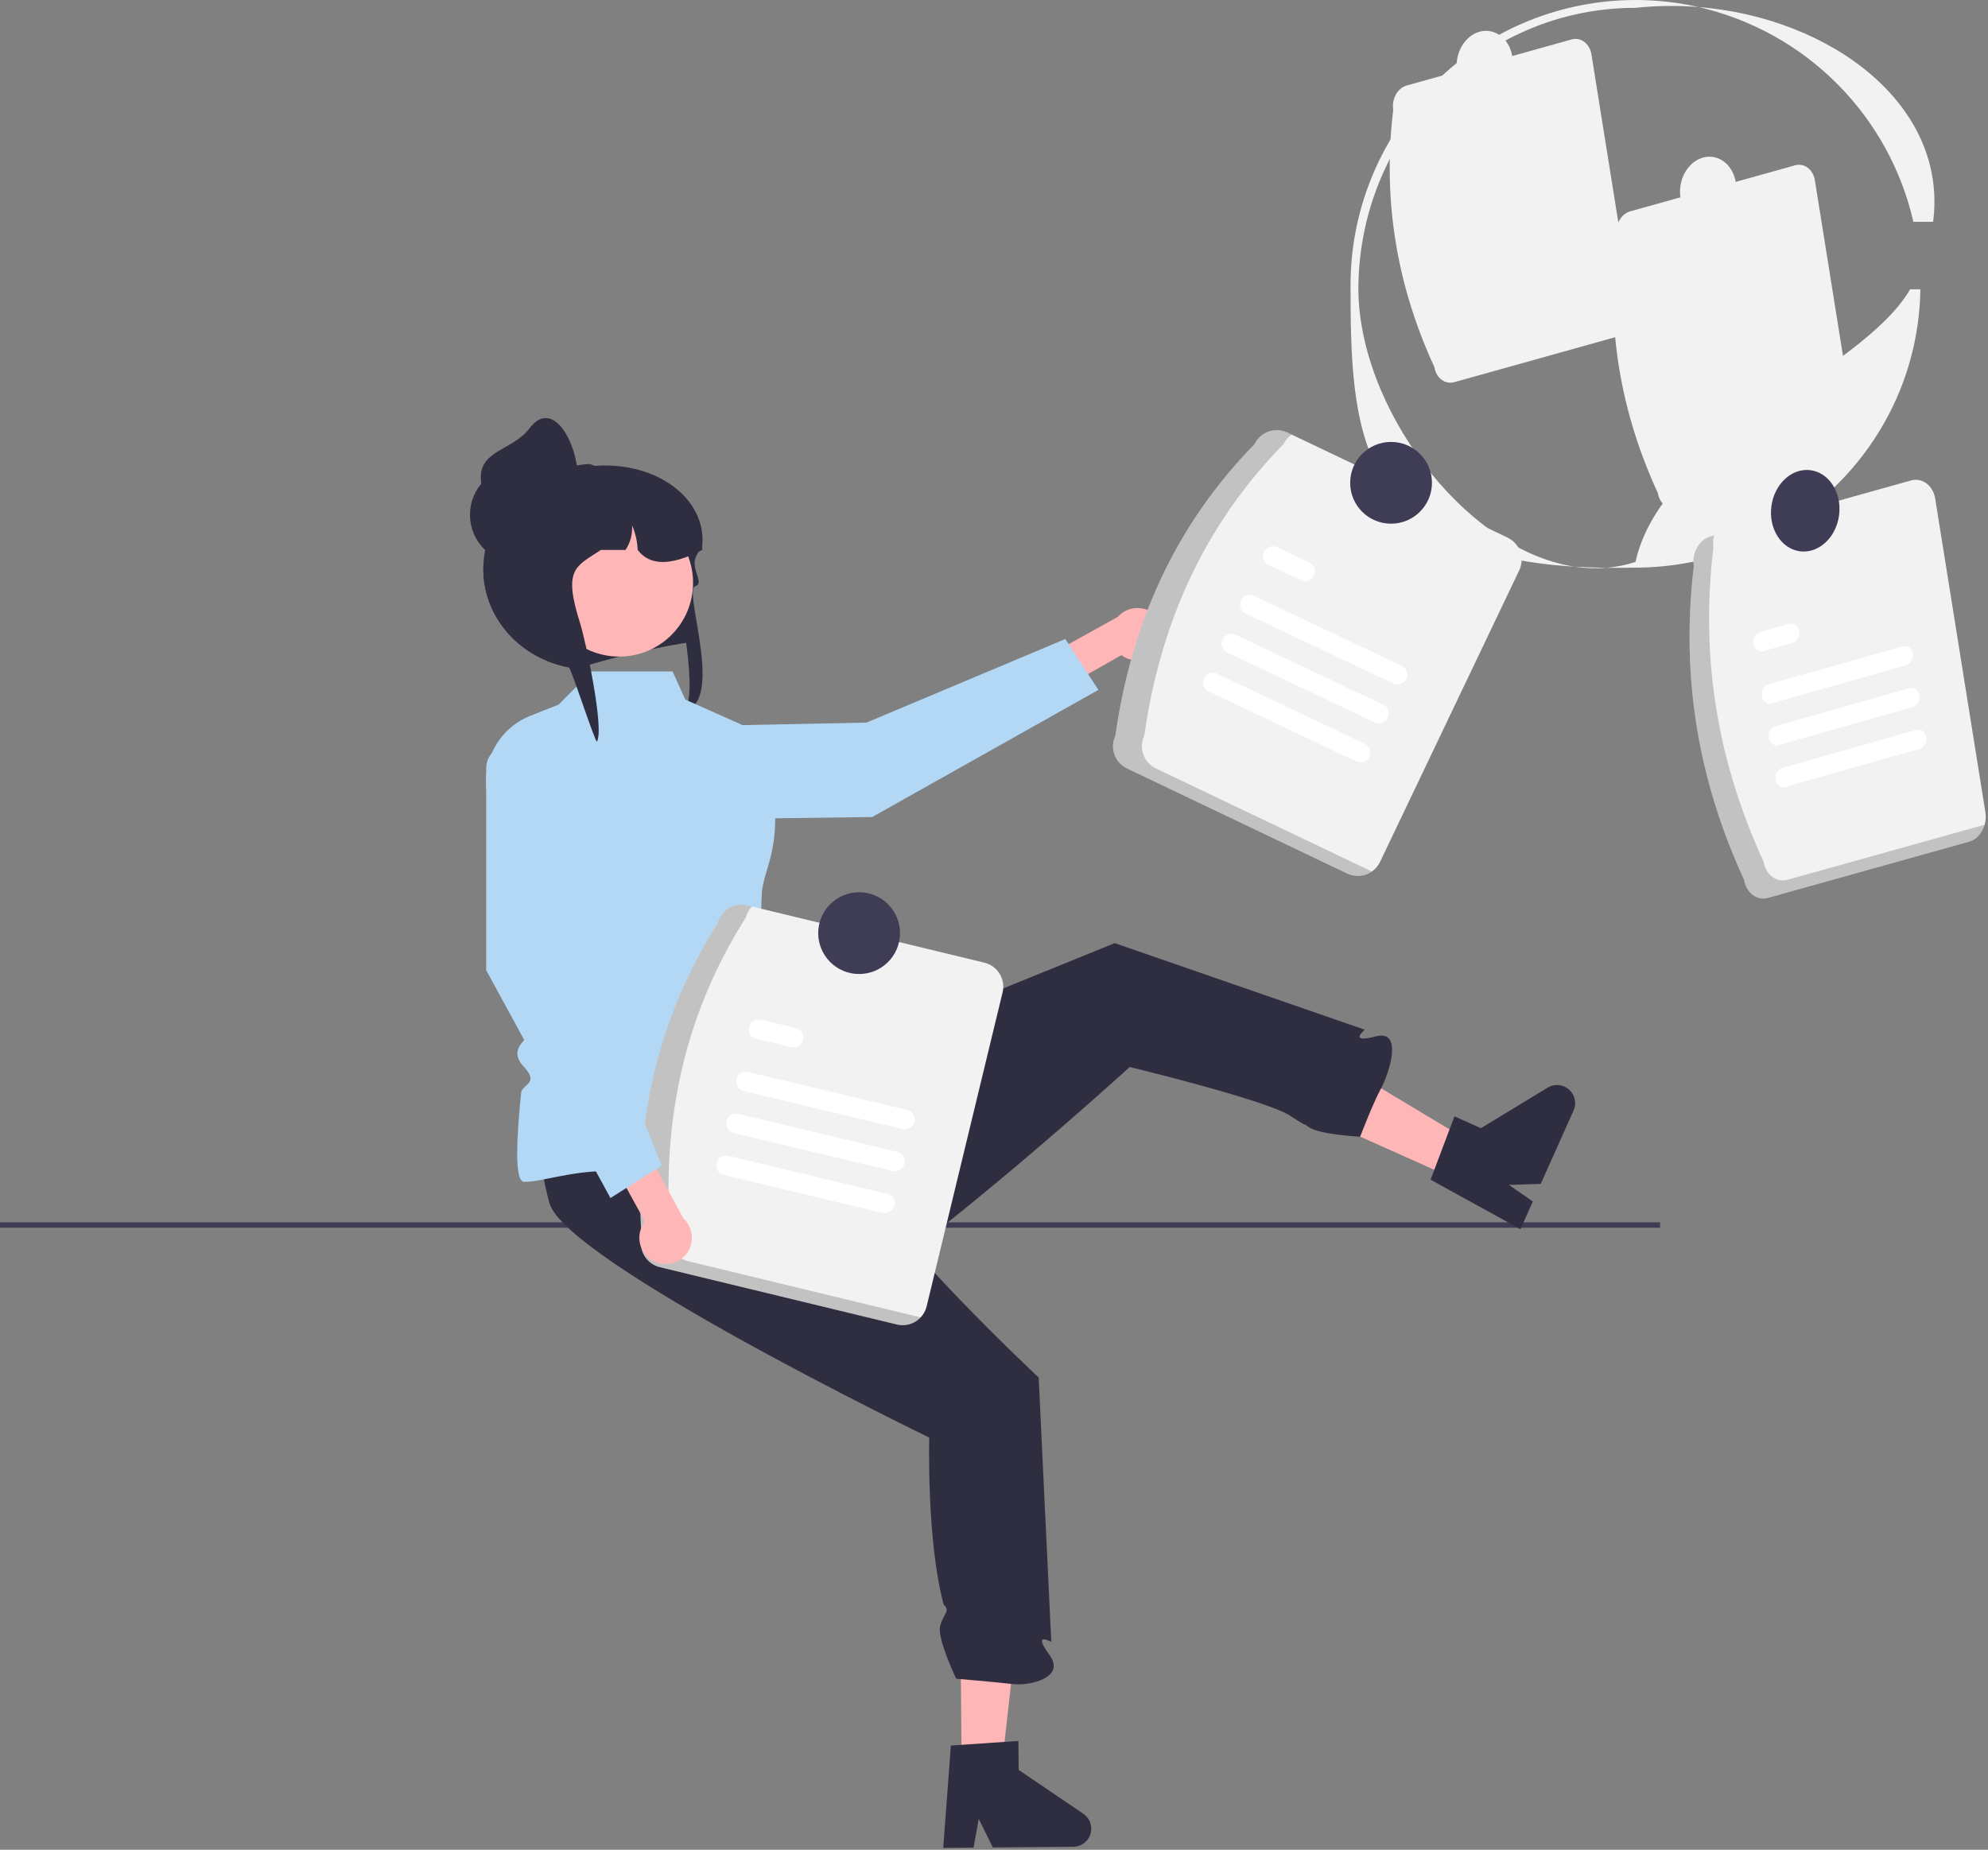 <svg width="736" height="685" viewBox="0 0 736 685" fill="none" xmlns="http://www.w3.org/2000/svg">
<rect x="0" y="0" width="736" height="685" fill="#808080" stroke="none"/>
<g clip-path="url(#clip0_139_154)">
<path d="M708.377 82.143H715.678C721.271 39.204 678.237 6.597 628.879 2.616C648.263 7.064 666.003 16.883 680.063 30.948C694.124 45.014 703.937 62.757 708.377 82.143V82.143Z" fill="#F2F2F2"/>
<path d="M594.77 210.254C590.639 210.203 586.68 210.064 582.896 209.835C586.824 210.441 590.809 210.581 594.77 210.254V210.254Z" fill="#F2F2F2"/>
<path d="M502.906 105.49C503.859 48.931 548.927 2.903 605.495 2.903C613.263 2.078 621.092 1.982 628.879 2.616C613.433 -0.889 597.396 -0.872 581.957 2.666C566.518 6.204 552.074 13.171 539.695 23.053C527.316 32.934 517.321 45.475 510.45 59.746C503.579 74.017 500.008 89.651 500.003 105.49C500.003 159.121 501.922 204.875 582.895 209.835C541.871 203.605 502.158 149.902 502.906 105.49Z" fill="#F2F2F2"/>
<path d="M707.168 107.143C688.624 138.865 615.716 162.13 605.495 208.079C602.017 209.221 598.418 209.951 594.77 210.253C598.13 210.294 601.596 210.281 605.198 210.198C662.813 210.198 710.072 164.537 710.965 107.143L707.168 107.143Z" fill="#F2F2F2"/>
<path d="M613.774 182.58C600.29 153.329 594.386 121.805 598.521 87.268C597.882 83.251 600.122 79.224 603.527 78.268L664.572 61.213C667.98 60.266 671.261 62.75 671.907 66.765L687.16 162.077C687.799 166.095 685.56 170.121 682.154 171.077L621.109 188.132C617.702 189.079 614.42 186.595 613.774 182.58Z" fill="#F2F2F2"/>
<path d="M642.687 71.757C643.567 64.948 639.672 58.832 633.988 58.097C628.304 57.363 622.982 62.288 622.102 69.098C621.223 75.907 625.117 82.023 630.801 82.758C636.486 83.492 641.807 78.567 642.687 71.757Z" fill="#F2F2F2"/>
<path d="M531.053 135.97C517.569 106.719 511.665 75.195 515.8 40.658C515.161 36.641 517.401 32.614 520.807 31.658L581.852 14.603C585.259 13.656 588.54 16.14 589.187 20.155L604.44 115.467C605.078 119.485 602.839 123.511 599.433 124.467L538.388 141.522C534.981 142.469 531.7 139.985 531.053 135.97Z" fill="#F2F2F2"/>
<path d="M559.966 25.147C560.846 18.338 556.951 12.222 551.267 11.487C545.583 10.753 540.262 15.678 539.382 22.488C538.502 29.297 542.397 35.413 548.081 36.148C553.765 36.882 559.086 31.957 559.966 25.147Z" fill="#F2F2F2"/>
<path d="M614.606 452.637H0V454.637H614.606V452.637Z" fill="#3F3D56"/>
<path d="M250 216.637C249.275 214.1 259.411 237.357 257 237.637C246.017 238.897 221.681 244.577 214.032 247.637C213.688 247.597 213.343 247.557 213.009 247.507C212.188 247.417 211.388 247.287 210.597 247.137C192.786 243.767 179.311 229.137 178.946 211.477C178.926 211.227 178.926 210.967 178.926 210.717C178.924 209.498 178.988 208.28 179.119 207.067C179.286 205.412 179.574 203.771 179.98 202.157L179.939 202.147C172.847 195.487 175.836 183.137 184.873 177.927C188.8 175.67 193.155 174.256 197.659 173.777C198.881 173.645 200.109 173.578 201.337 173.577H212.877C215.265 173.063 217.685 172.712 220.121 172.527H220.141C243.373 170.757 261.691 184.917 259.979 202.147C259.969 202.167 259.948 202.187 259.938 202.207C259.442 202.947 259.006 203.647 258.621 204.317C258.246 204.947 257.932 205.547 257.659 206.117C255.541 210.517 260.984 216.054 257.375 217.087C252.575 218.462 270 263.637 251 263.637C260.242 266.265 252 223.637 250 216.637Z" fill="#2F2E41"/>
<path d="M356.007 653.298L370.991 653.171L377.622 594.033L355.51 594.219L356.007 653.298Z" fill="#FFB6B6"/>
<path d="M404 677.124C404.013 678.9 403.321 680.609 402.076 681.875C400.831 683.142 399.135 683.863 397.358 683.881L367.569 684.13L362.354 673.559L360.438 684.183L349.198 684.285L352.037 646.391L355.947 646.13L371.898 645.031L377.044 644.686L377.134 655.408L401.064 671.639C401.961 672.248 402.696 673.065 403.208 674.02C403.719 674.975 403.991 676.04 404 677.124Z" fill="#2F2E41"/>
<path d="M375 623.637C369.04 622.917 354 621.637 354 621.637C354 621.637 346.9 606.817 348.05 602.207C349.18 597.577 352 596.637 349.38 594.217C343 570.637 344.02 532.337 344.02 532.337C344.02 532.337 309.68 515.707 274.91 496.457C240.92 477.627 206.52 456.297 203.41 445.547C201.357 437.859 199.979 430.006 199.29 422.077C198.77 416.877 198.45 411.777 198.25 407.207C197.78 396.747 197.97 389.017 197.97 389.017L241.3 388.297L270 387.637H273V392.637L280.54 405.457C280.54 405.457 293.57 420.607 292.04 422.017C290.19 423.727 290.75 425.247 297.32 426.487C299.188 426.815 301.092 426.892 302.98 426.717C313.59 425.907 318.03 431.977 318.29 433.307C320.07 442.697 337.92 463.097 354.64 480.507H354.65C370.08 496.587 384.54 510.107 384.54 510.107L385.36 527.357L389.21 608.007C389.21 608.007 381.99 603.967 388.44 612.677C394.89 621.397 380.96 624.347 375 623.637Z" fill="#2F2E41"/>
<path d="M537.561 436.107L543.678 422.427L492.655 391.8L483.627 411.987L537.561 436.107Z" fill="#FFB6B6"/>
<path d="M579.189 402.372C580.809 403.098 582.076 404.438 582.71 406.097C583.344 407.756 583.294 409.599 582.572 411.222L570.407 438.416L558.625 438.762L567.491 444.923L562.908 455.187L529.627 436.844L531.017 433.18L536.652 418.217L538.479 413.394L548.267 417.771L572.98 402.76C573.906 402.198 574.955 401.869 576.037 401.801C577.118 401.734 578.2 401.929 579.189 402.372V402.372Z" fill="#2F2E41"/>
<path d="M511.315 402.998C511.281 403.076 511.239 403.147 511.204 403.211C508.416 408.327 503.841 420.166 503.556 420.897C503.548 420.91 503.543 420.924 503.542 420.939C503.542 420.939 488.447 420.161 484.589 417.394C480.724 414.605 486.572 419.014 477.66 413.182C473.051 410.151 457.265 405.418 443.125 401.551C429.97 397.953 418.249 395.124 418.249 395.124C418.249 395.124 407.888 404.554 392.876 417.586L392.869 417.593C378.926 429.67 360.959 444.857 343.547 458.456C306.269 469.421 266.924 478.921 257.088 473.583C250.174 469.643 243.616 465.108 237.489 460.029L247.618 433.481L274.403 405.43L302.599 393.974L313.629 389.489L329.073 383.221L412.694 349.247L505.297 381.322C505.297 381.322 498.847 386.533 509.344 383.784C519.699 381.079 514.228 397.513 511.315 402.998Z" fill="#2F2E41"/>
<path d="M219 248.637H249L253.723 259.063L273.814 268.015C276.427 269.181 278.729 270.945 280.535 273.164C282.341 275.383 283.601 277.996 284.211 280.791C291.446 313.863 282.295 320.734 282 331.637C281 368.637 275.847 375.997 276.424 385.131C276.596 387.865 278.265 398.673 283.632 397.655C289 396.637 286.107 400.91 287.377 402.572C288.475 404.007 294.247 402.102 290.624 406.87C287 411.637 302.491 424.637 293 424.637C275 424.637 239 433.637 225 433.637C211 433.637 200.181 437.788 194 437.637C190.233 437.545 191.411 419.979 192.916 404.766C193.257 401.321 199.872 401.411 193.936 395.024C188 388.637 194.987 385.318 195 383.637C195.013 381.852 198.365 377.353 194.183 369.995C190 362.638 193.856 365.682 193.674 363.372C192.274 345.567 190.268 322.864 190.268 322.864L181.424 297.975C179.164 291.613 179.463 284.621 182.258 278.475C185.053 272.33 190.126 267.51 196.407 265.032L206.78 260.94L219 248.637Z" fill="#B2D8F6"/>
<path d="M429.695 239.457C429.029 240.701 428.1 241.785 426.973 242.634C425.846 243.484 424.548 244.078 423.169 244.377C421.79 244.675 420.362 244.67 418.985 244.363C417.607 244.055 416.313 243.452 415.192 242.596L372.931 266.521L363.439 256.459L413.841 228.409C415.424 226.629 417.604 225.491 419.97 225.211C422.335 224.932 424.721 225.529 426.675 226.891C428.63 228.253 430.017 230.284 430.573 232.6C431.13 234.916 430.817 237.356 429.695 239.457V239.457Z" fill="#FFB6B6"/>
<path d="M239.414 295.933L238.77 303.638L322.904 302.556L406.65 255.476L394.407 236.631L320.799 267.58L268.483 268.641C261.121 268.79 254.074 271.663 248.706 276.703C243.337 281.743 240.027 288.594 239.414 295.933V295.933Z" fill="#B2D8F6"/>
<path d="M229.261 243.145C244.351 243.145 256.583 230.912 256.583 215.822C256.583 200.733 244.351 188.5 229.261 188.5C214.172 188.5 201.939 200.733 201.939 215.822C201.939 230.912 214.172 243.145 229.261 243.145Z" fill="#FFB6B6"/>
<path d="M259.979 203.637C259.523 203.877 259.077 204.097 258.621 204.317C258.145 204.547 257.669 204.777 257.193 204.987C248.044 209.137 240.597 209.597 236.078 203.637C235.957 200.501 235.253 197.415 234.001 194.537C234.222 197.754 233.375 200.953 231.59 203.637H222.492C213.12 209.857 208.308 210.507 214.812 230.927C216.626 236.617 223.837 269.727 221 274.637C220.179 274.547 211.388 247.287 210.597 247.137C192.786 243.767 179.311 229.137 178.946 211.477C178.967 210.577 179.027 209.677 179.118 208.797C180.292 207.034 181.581 205.35 182.979 203.757C182.972 199.037 184.057 194.379 186.15 190.147C188.798 184.787 192.925 180.296 198.044 177.207C201.096 175.728 204.277 174.533 207.548 173.637C207.629 173.617 207.7 173.597 207.781 173.577C208.784 173.307 209.807 173.057 210.83 172.847C212.944 172.401 215.082 172.077 217.234 171.877C217.386 171.867 217.538 171.857 217.679 171.857C218.538 171.859 219.381 172.091 220.121 172.527C220.131 172.527 220.131 172.537 220.141 172.537C220.67 172.846 221.132 173.258 221.499 173.747C222.146 174.571 222.496 175.59 222.492 176.637H232.624C232.998 176.637 233.373 176.647 233.748 176.667C240.51 176.898 246.942 179.645 251.786 184.368C256.63 189.092 259.537 195.453 259.938 202.207C259.969 202.687 259.979 203.157 259.979 203.637Z" fill="#2F2E41"/>
<path d="M192 208.637C201.941 208.637 210 200.579 210 190.637C210 180.696 201.941 172.637 192 172.637C182.059 172.637 174 180.696 174 190.637C174 200.579 182.059 208.637 192 208.637Z" fill="#2F2E41"/>
<path d="M214 176.637C214.344 186.573 205.941 194.637 196 194.637C191.226 194.637 186.648 192.741 183.272 189.365C179.896 185.99 178 181.411 178 176.637C178 166.696 190.039 166.593 196 158.637C204.432 147.383 213.536 163.239 214 176.637Z" fill="#2F2E41"/>
<path d="M237.535 458.218C234.74 416.745 242.922 377.734 265.646 341.983C266.218 339.631 267.699 337.602 269.765 336.341C271.831 335.08 274.312 334.689 276.666 335.256L364.449 356.486C366.801 357.057 368.83 358.538 370.091 360.604C371.352 362.67 371.743 365.152 371.176 367.505L343.065 483.74C342.494 486.092 341.012 488.121 338.947 489.383C336.881 490.644 334.399 491.034 332.046 490.468L244.263 469.238C241.911 468.666 239.881 467.185 238.62 465.119C237.359 463.053 236.969 460.572 237.535 458.218V458.218Z" fill="#F2F2F2"/>
<path opacity="0.2" d="M254.738 467.026C252.386 466.455 250.357 464.973 249.096 462.908C247.834 460.842 247.444 458.36 248.01 456.007C245.215 414.533 253.398 375.522 276.121 339.772C276.504 338.229 277.288 336.815 278.393 335.673L276.665 335.255C274.312 334.689 271.83 335.079 269.765 336.341C267.699 337.602 266.218 339.631 265.646 341.983C242.922 377.733 234.74 416.745 237.535 458.218C236.969 460.571 237.359 463.053 238.62 465.119C239.881 467.185 241.91 468.666 244.262 469.237L332.046 490.468C333.606 490.839 335.237 490.792 336.773 490.33C338.31 489.869 339.697 489.009 340.794 487.839L254.738 467.026Z" fill="black"/>
<path d="M334.217 418.095L275.353 404.031C274.417 403.807 273.608 403.22 273.105 402.4C272.601 401.579 272.444 400.593 272.668 399.657C272.891 398.72 273.478 397.911 274.297 397.407C275.117 396.903 276.104 396.745 277.04 396.968L335.905 411.031C336.839 411.258 337.645 411.845 338.146 412.665C338.648 413.484 338.804 414.469 338.581 415.404C338.357 416.339 337.773 417.147 336.955 417.651C336.137 418.155 335.153 418.315 334.217 418.095L334.217 418.095Z" fill="white"/>
<path d="M292.931 387.756L279.981 384.662C279.044 384.44 278.234 383.856 277.728 383.037C277.223 382.219 277.063 381.233 277.283 380.296C277.504 379.359 278.087 378.549 278.905 378.042C279.723 377.535 280.709 377.374 281.646 377.593L281.668 377.599L294.618 380.693C295.552 380.919 296.358 381.506 296.86 382.326C297.361 383.146 297.517 384.131 297.294 385.065C297.071 386 296.486 386.808 295.668 387.312C294.851 387.817 293.866 387.976 292.931 387.756V387.756Z" fill="white"/>
<path d="M326.798 449.149L267.934 435.086C266.999 434.859 266.193 434.272 265.691 433.452C265.189 432.633 265.033 431.647 265.256 430.712C265.48 429.778 266.064 428.969 266.883 428.465C267.701 427.961 268.686 427.801 269.621 428.022L328.486 442.085C328.951 442.194 329.389 442.393 329.777 442.672C330.165 442.95 330.494 443.303 330.745 443.708C330.997 444.114 331.166 444.565 331.243 445.037C331.319 445.508 331.303 445.989 331.193 446.454C331.084 446.919 330.884 447.357 330.605 447.744C330.326 448.131 329.973 448.46 329.567 448.711C329.161 448.962 328.709 449.13 328.238 449.206C327.767 449.282 327.285 449.265 326.821 449.155L326.798 449.149Z" fill="white"/>
<path d="M330.508 433.622L271.643 419.558C270.706 419.336 269.896 418.75 269.391 417.93C268.886 417.11 268.727 416.123 268.95 415.186C269.173 414.249 269.758 413.439 270.578 412.934C271.398 412.429 272.386 412.27 273.322 412.493L273.331 412.495L332.196 426.558C333.13 426.784 333.936 427.372 334.438 428.192C334.94 429.011 335.096 429.997 334.873 430.931C334.65 431.866 334.065 432.675 333.247 433.179C332.428 433.683 331.443 433.843 330.508 433.622L330.508 433.622Z" fill="white"/>
<path d="M318.064 360.686C326.426 360.686 333.205 353.907 333.205 345.545C333.205 337.182 326.426 330.404 318.064 330.404C309.702 330.404 302.923 337.182 302.923 345.545C302.923 353.907 309.702 360.686 318.064 360.686Z" fill="#3F3D56"/>
<path d="M241.721 466.886C240.486 466.204 239.414 465.261 238.579 464.123C237.744 462.986 237.166 461.68 236.886 460.297C236.605 458.914 236.628 457.487 236.953 456.113C237.278 454.74 237.898 453.454 238.769 452.344L215.389 409.779L225.572 400.417L252.972 451.175C254.731 452.781 255.841 454.976 256.09 457.345C256.34 459.714 255.712 462.092 254.325 464.028C252.938 465.965 250.889 467.325 248.566 467.852C246.243 468.379 243.808 468.035 241.721 466.886H241.721Z" fill="#FFB6B6"/>
<path d="M214.412 278.472L189.266 276.046C188.092 275.932 186.909 276.066 185.79 276.437C184.671 276.809 183.643 277.41 182.77 278.202C181.898 278.995 181.201 279.961 180.724 281.038C180.246 282.116 180 283.282 180 284.46V359.293L226 443.637L245 431.637L215 357.637L214.412 278.472Z" fill="#B2D8F6"/>
<path d="M412.937 272.399C418.767 231.243 434.83 194.762 464.448 164.476C465.493 162.293 467.361 160.613 469.643 159.806C471.925 158.999 474.434 159.129 476.619 160.169L558.125 199.072C560.308 200.117 561.988 201.985 562.795 204.267C563.603 206.549 563.472 209.058 562.432 211.243L510.921 319.166C509.876 321.35 508.007 323.029 505.726 323.836C503.444 324.644 500.935 324.513 498.749 323.473L417.243 284.571C415.06 283.526 413.381 281.657 412.573 279.376C411.766 277.094 411.897 274.585 412.937 272.399V272.399Z" fill="#F2F2F2"/>
<path opacity="0.2" d="M427.95 284.571C425.766 283.526 424.087 281.657 423.28 279.375C422.472 277.094 422.603 274.585 423.643 272.399C429.474 231.243 445.537 194.762 475.154 164.476C475.847 163.046 476.906 161.824 478.223 160.935L476.619 160.169C474.434 159.129 471.925 158.999 469.643 159.806C467.361 160.613 465.493 162.293 464.448 164.476C434.83 194.762 418.767 231.243 412.937 272.399C411.897 274.585 411.766 277.094 412.573 279.375C413.381 281.657 415.06 283.526 417.243 284.571L498.749 323.473C500.199 324.159 501.805 324.45 503.403 324.315C505.002 324.181 506.537 323.626 507.852 322.707L427.95 284.571Z" fill="black"/>
<path d="M515.822 253.109L461.13 227.191C460.26 226.779 459.589 226.038 459.266 225.131C458.942 224.224 458.992 223.225 459.404 222.355C459.816 221.485 460.558 220.814 461.465 220.49C462.372 220.166 463.37 220.216 464.241 220.628L518.932 246.546C519.798 246.961 520.466 247.702 520.787 248.607C521.108 249.513 521.058 250.509 520.646 251.377C520.235 252.245 519.496 252.915 518.592 253.24C517.687 253.564 516.691 253.517 515.821 253.109L515.822 253.109Z" fill="white"/>
<path d="M481.691 214.898L469.659 209.196C469.227 208.993 468.839 208.707 468.517 208.355C468.196 208.002 467.947 207.59 467.785 207.141C467.623 206.692 467.551 206.216 467.573 205.739C467.595 205.262 467.711 204.795 467.914 204.363C468.117 203.931 468.403 203.544 468.756 203.222C469.109 202.901 469.521 202.653 469.97 202.491C470.419 202.329 470.896 202.258 471.373 202.28C471.849 202.303 472.317 202.419 472.748 202.623L472.769 202.633L484.801 208.335C485.668 208.749 486.336 209.49 486.658 210.396C486.98 211.302 486.93 212.298 486.518 213.167C486.106 214.035 485.367 214.705 484.462 215.03C483.557 215.354 482.561 215.307 481.691 214.898V214.898Z" fill="white"/>
<path d="M502.149 281.961L447.458 256.044C446.59 255.63 445.923 254.888 445.601 253.983C445.279 253.077 445.329 252.08 445.741 251.212C446.153 250.343 446.892 249.673 447.797 249.349C448.702 249.024 449.698 249.072 450.568 249.481L505.259 275.399C505.691 275.601 506.078 275.887 506.399 276.24C506.72 276.592 506.969 277.005 507.13 277.453C507.292 277.902 507.364 278.378 507.342 278.854C507.319 279.331 507.204 279.798 507.001 280.23C506.798 280.661 506.512 281.049 506.159 281.37C505.807 281.691 505.394 281.939 504.946 282.101C504.497 282.263 504.021 282.335 503.545 282.312C503.068 282.29 502.601 282.174 502.17 281.971L502.149 281.961Z" fill="white"/>
<path d="M508.985 267.535L454.294 241.618C453.423 241.206 452.752 240.466 452.427 239.559C452.102 238.652 452.15 237.654 452.562 236.783C452.973 235.912 453.714 235.241 454.62 234.916C455.527 234.591 456.526 234.639 457.396 235.051L457.404 235.055L512.095 260.972C512.962 261.387 513.63 262.128 513.951 263.034C514.273 263.939 514.222 264.935 513.811 265.804C513.399 266.672 512.66 267.342 511.756 267.667C510.851 267.991 509.855 267.944 508.985 267.535L508.985 267.535Z" fill="white"/>
<path d="M515 193.928C523.362 193.928 530.141 187.149 530.141 178.787C530.141 170.425 523.362 163.646 515 163.646C506.638 163.646 499.859 170.425 499.859 178.787C499.859 187.149 506.638 193.928 515 193.928Z" fill="#3F3D56"/>
<path d="M645.659 325.717C629.238 290.094 622.047 251.702 627.084 209.642C626.305 204.749 629.033 199.846 633.18 198.681L707.524 177.911C711.673 176.758 715.669 179.783 716.457 184.673L735.032 300.747C735.81 305.64 733.083 310.544 728.935 311.708L654.592 332.478C650.443 333.632 646.446 330.607 645.659 325.717Z" fill="#F2F2F2"/>
<path opacity="0.2" d="M661.829 325.78C657.68 326.933 653.684 323.908 652.896 319.018C636.475 283.395 629.285 245.003 634.321 202.944C634.083 201.382 634.193 199.787 634.643 198.273L633.181 198.681C629.033 199.846 626.306 204.749 627.083 209.642C622.047 251.702 629.238 290.094 645.659 325.716C646.447 330.607 650.443 333.632 654.592 332.478L728.935 311.708C730.351 311.233 731.623 310.407 732.633 309.307C733.642 308.207 734.357 306.869 734.709 305.418L661.829 325.78Z" fill="black"/>
<path d="M705.663 246.361L655.87 260.442C654.22 260.906 652.627 259.705 652.313 257.759C652.134 256.864 652.279 255.935 652.72 255.136C653.162 254.338 653.872 253.722 654.725 253.397L704.518 239.316C706.169 238.855 707.759 240.06 708.07 242.007C708.247 242.9 708.102 243.827 707.662 244.624C707.221 245.42 706.513 246.035 705.663 246.361H705.663Z" fill="white"/>
<path d="M663.686 238.027L652.731 241.125C651.082 241.598 649.485 240.405 649.164 238.461C648.982 237.566 649.123 236.634 649.564 235.833C650.004 235.032 650.714 234.413 651.568 234.086L651.587 234.08L662.541 230.983C664.192 230.522 665.782 231.727 666.093 233.674C666.27 234.567 666.125 235.494 665.685 236.29C665.244 237.087 664.536 237.702 663.686 238.027Z" fill="white"/>
<path d="M710.695 277.33L660.902 291.412C659.251 291.872 657.661 290.667 657.35 288.721C657.173 287.828 657.318 286.901 657.758 286.104C658.199 285.307 658.907 284.692 659.757 284.367L709.55 270.286C711.199 269.813 712.796 271.006 713.118 272.949C713.3 273.845 713.158 274.777 712.718 275.578C712.278 276.379 711.567 276.998 710.714 277.325L710.695 277.33Z" fill="white"/>
<path d="M708.179 261.846L658.386 275.927C656.736 276.396 655.141 275.199 654.823 273.255C654.643 272.359 654.786 271.428 655.227 270.627C655.669 269.827 656.38 269.209 657.234 268.884L657.241 268.882L707.034 254.801C708.685 254.34 710.275 255.545 710.586 257.492C710.763 258.385 710.618 259.312 710.178 260.109C709.737 260.905 709.029 261.521 708.179 261.846L708.179 261.846Z" fill="white"/>
<path d="M680.87 190.752C681.942 182.459 677.199 175.011 670.276 174.116C663.354 173.222 656.874 179.22 655.802 187.513C654.73 195.806 659.474 203.254 666.396 204.149C673.318 205.043 679.799 199.045 680.87 190.752Z" fill="#3F3D56"/>
</g>
<defs>
<clipPath id="clip0_139_154">
<rect width="735.165" height="684.285" fill="white"/>
</clipPath>
</defs>
</svg>
